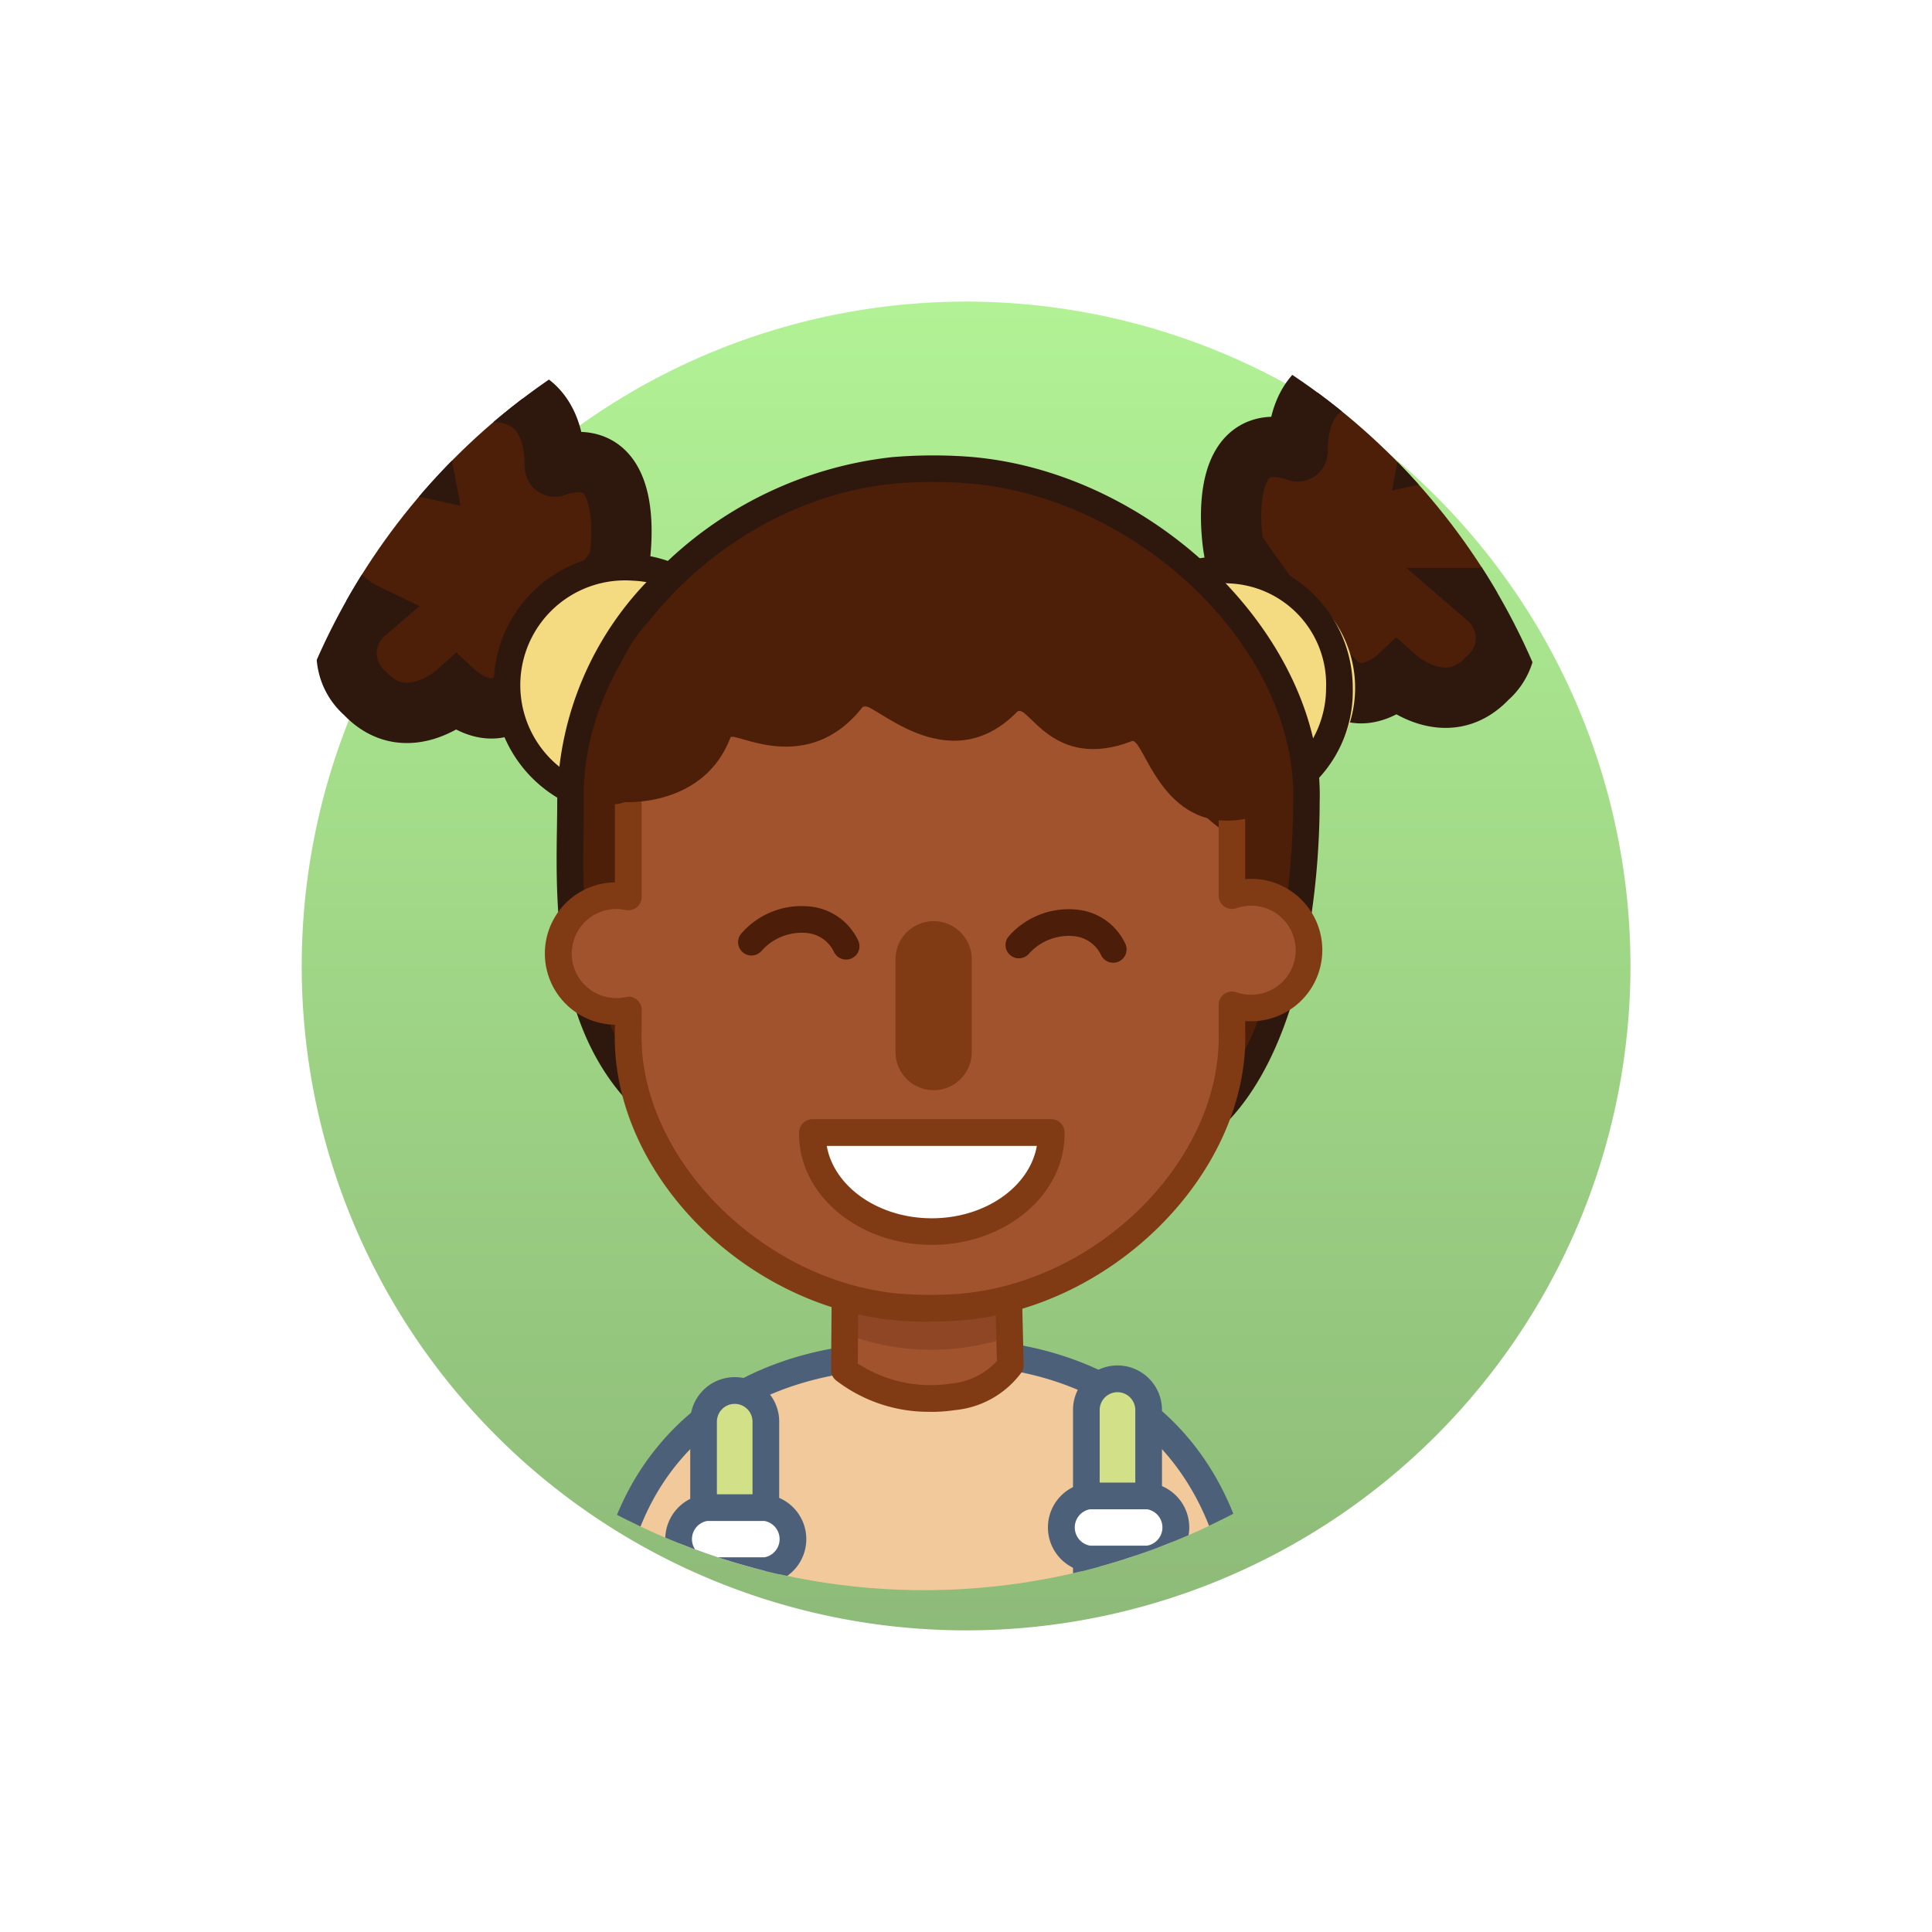 <svg xmlns="http://www.w3.org/2000/svg" xmlns:xlink="http://www.w3.org/1999/xlink" width="96.077" height="96.079" viewBox="0 0 96.077 96.079">
  <defs>
    <linearGradient id="linear-gradient" x1="0.5" x2="0.5" y2="1" gradientUnits="objectBoundingBox">
      <stop offset="0" stop-color="#b2f295"/>
      <stop offset="1" stop-color="#8dba78"/>
    </linearGradient>
    <filter id="Path_23618" x="0" y="0" width="96.077" height="96.079" filterUnits="userSpaceOnUse">
      <feOffset dx="2" dy="2" input="SourceAlpha"/>
      <feGaussianBlur stdDeviation="5" result="blur"/>
      <feFlood flood-opacity="0.161"/>
      <feComposite operator="in" in2="blur"/>
      <feComposite in="SourceGraphic"/>
    </filter>
    <clipPath id="clip-path">
      <ellipse id="Ellipse_186" data-name="Ellipse 186" cx="32.991" cy="32.992" rx="32.991" ry="32.992" transform="translate(0.001 0)" fill="#fff" stroke="#707070" stroke-width="1"/>
    </clipPath>
  </defs>
  <g id="Group_5350" data-name="Group 5350" transform="translate(-361.926 -1518.921)">
    <g transform="matrix(1, 0, 0, 1, 361.93, 1518.92)" filter="url(#Path_23618)">
      <path id="Path_23618-2" data-name="Path 23618" d="M33.039,0A33.039,33.039,0,1,1,0,33.039,33.039,33.039,0,0,1,33.039,0Z" transform="translate(13 13)" fill="url(#linear-gradient)"/>
    </g>
    <g id="Mask_Group_138" data-name="Mask Group 138" transform="translate(374.889 1532.016)" clip-path="url(#clip-path)">
      <g id="Group_5131" data-name="Group 5131" transform="translate(3.031 5.636)">
        <path id="Path_23586" data-name="Path 23586" d="M4307.532,8014.552s1.076-6.3-3.187-4.819c-.044.019.33-3.9-3.413-3.711a3.129,3.129,0,0,0-3.176,3.711s-3.391-.736-4.569,2.057.187,4.5,1.711,5.235a2.626,2.626,0,0,0,0,3.979c2.057,2.2,4.525,0,4.525,0s1.587,1.469,2.91.307S4307.532,8014.552,4307.532,8014.552Z" transform="translate(-4292.743 -8005.261)" fill="#4d1e08" stroke="#2e180d" stroke-width="3"/>
        <path id="Path_23585" data-name="Path 23585" d="M4292.864,8014.552s-1.075-6.3,3.187-4.819c.044.019-.329-3.9,3.413-3.711a3.13,3.13,0,0,1,3.176,3.711s3.391-.736,4.569,2.057-.187,4.5-1.712,5.235a2.626,2.626,0,0,1,0,3.979c-2.058,2.2-4.525,0-4.525,0s-1.588,1.469-2.911.307S4292.864,8014.552,4292.864,8014.552Z" transform="translate(-4247.515 -8006.015)" fill="#4d1e08" stroke="#2e180d" stroke-width="3"/>
        <path id="Path_23498" data-name="Path 23498" d="M116.621,613.875c3.642-.782,4.467-3.169,4.305-5.471l.162-15.852-11.248-.964Z" transform="translate(-76.522 -529.545)" fill="#a1532d" fill-rule="evenodd"/>
        <path id="Path_23499" data-name="Path 23499" d="M115.3,613.217a.663.663,0,0,1-.634-.47l-6.782-22.287a.663.663,0,0,1,.691-.854l11.249.963a.663.663,0,0,1,.606.667l-.161,15.826c.218,3.244-1.5,5.423-4.829,6.139a.659.659,0,0,1-.14.015m-5.862-22.205,6.313,20.745a4.033,4.033,0,0,0,3.193-4.628c0-.017,0-.035,0-.053l.155-15.237Z" transform="translate(-75.201 -528.224)" fill="#4d607a"/>
        <path id="Path_23500" data-name="Path 23500" d="M61.326,613.452c-3.642-.782-4.467-3.169-4.305-5.471l-.162-15.852,12.823-1.538Z" transform="translate(-41.246 -528.881)" fill="#a1532d" fill-rule="evenodd"/>
        <path id="Path_23501" data-name="Path 23501" d="M60,612.793a.662.662,0,0,1-.139-.015c-3.333-.716-5.047-2.9-4.829-6.139l-.162-15.826a.663.663,0,0,1,.584-.665l12.823-1.538a.663.663,0,0,1,.7.886l-8.356,22.861a.663.663,0,0,1-.623.435m-3.8-21.4.156,15.258c0,.018,0,.036,0,.053a4.037,4.037,0,0,0,3.225,4.637l7.78-21.287Z" transform="translate(-39.925 -527.559)" fill="#4d607a"/>
        <path id="Path_23502" data-name="Path 23502" d="M87.673,670.483H83.532l-.108,14.674h4.249Z" transform="translate(-58.935 -582.075)" fill="#f0e1ca" fill-rule="evenodd"/>
        <path id="Path_23503" data-name="Path 23503" d="M87.006,684.5h-5.58l.118-16h5.462Zm-4.244-1.326h2.917V669.825H82.86Z" transform="translate(-57.604 -580.754)" fill="#4d607a"/>
        <path id="Path_23504" data-name="Path 23504" d="M109.546,666.71h-4.141l-.108,14.674h4.249Z" transform="translate(-73.499 -579.563)" fill="#f0e1ca" fill-rule="evenodd"/>
        <path id="Path_23505" data-name="Path 23505" d="M108.879,680.725H103.3l.118-16h5.462Zm-4.244-1.326h2.918V666.051h-2.82Z" transform="translate(-72.168 -578.241)" fill="#4d607a"/>
        <path id="Path_23506" data-name="Path 23506" d="M69.051,640.339l15.106.7,0,.126,3.819-.832,1.465,15.645c-14.741-.009-6.28-.012-21.823-.009Z" transform="translate(-48.408 -562)" fill="#d34d60" fill-rule="evenodd"/>
        <path id="Path_23507" data-name="Path 23507" d="M88.115,655.317h0l-9.272-.008c-2.5,0-2.82,0-12.55,0a.663.663,0,0,1-.661-.724l1.436-15.628a.661.661,0,0,1,.691-.6l15.106.7a.674.674,0,0,1,.23.052l3.414-.743a.663.663,0,0,1,.8.586l1.465,15.645a.663.663,0,0,1-.66.725m-14.241-1.336c2.7,0,3.407,0,4.97,0,1.424,0,3.556,0,8.544.007L86.06,639.817l-3.088.672a.659.659,0,0,1-.554-.129l-14.087-.651L67.02,653.981h6.855" transform="translate(-47.086 -560.678)" fill="#4d607a"/>
        <path id="Path_23508" data-name="Path 23508" d="M64.241,551.971c-7.8,1.313-11.935,7.308-11.463,14.735h5.01v15.176c.066,1.826.288,2.88,3.219,2.835l7.6,0,7.6,0c2.931.044,3.153-1.009,3.219-2.836V566.7h5.009c0-7.47-3.612-13.594-11.683-14.931Z" transform="translate(-38.505 -503.032)" fill="#f2c99a" fill-rule="evenodd"/>
        <path id="Path_23509" data-name="Path 23509" d="M59.515,584.06c-3.317,0-3.64-1.509-3.711-3.476V566.047H51.457a.663.663,0,0,1-.662-.621C50.283,557.367,55,551.31,62.81,550a.608.608,0,0,1,.094-.009l8.511-.2a.6.6,0,0,1,.124.008c7.776,1.288,12.236,6.969,12.238,15.585a.663.663,0,0,1-.663.663H78.767v14.513c-.073,2.024-.4,3.545-3.892,3.5l-15.189.007h-.171M52.09,564.721h4.377a.663.663,0,0,1,.663.663V580.56c.056,1.556.086,2.208,2.546,2.172l15.208-.007c2.476.043,2.5-.617,2.557-2.2V565.377a.663.663,0,0,1,.663-.663h4.337c-.222-7.507-4.223-12.446-11.057-13.6l-8.4.2c-6.974,1.193-11.1,6.3-10.894,13.41" transform="translate(-37.184 -501.71)" fill="#4d607a"/>
        <path id="Path_23510" data-name="Path 23510" d="M88.237,575.776a.663.663,0,0,1-.663-.663L87.566,560.2a.664.664,0,0,1,.663-.664h0a.663.663,0,0,1,.663.663l.008,14.912a.663.663,0,0,1-.663.663Zm-21.607-.149a.663.663,0,0,1-.663-.663L65.959,560.4a.663.663,0,0,1,.663-.663h0a.663.663,0,0,1,.663.663l.008,14.569a.663.663,0,0,1-.663.663Z" transform="translate(-47.305 -508.205)" fill="#4d607a"/>
        <path id="Path_23511" data-name="Path 23511" d="M100.021,711.807c0-.044,0-.089,0-.134a4.808,4.808,0,0,1,9.578,0c0,.045,0,.089,0,.134Z" transform="translate(-69.984 -606.581)" fill="#d2e088" fill-rule="evenodd"/>
        <path id="Path_23512" data-name="Path 23512" d="M108.273,711.149H98.7a.663.663,0,0,1-.662-.639c0-.053,0-.106,0-.158a5.469,5.469,0,0,1,10.9,0c0,.052,0,.1,0,.156a.663.663,0,0,1-.663.641M99.4,709.823h8.169a4.209,4.209,0,0,0-8.169,0" transform="translate(-68.662 -605.26)" fill="#4d607a"/>
        <path id="Path_23513" data-name="Path 23513" d="M72.062,712.034c0-.044,0-.089,0-.134a4.808,4.808,0,0,1,9.578,0c0,.044,0,.089,0,.134Z" transform="translate(-51.368 -606.732)" fill="#d2e088" fill-rule="evenodd"/>
        <path id="Path_23514" data-name="Path 23514" d="M80.314,711.375H70.74a.663.663,0,0,1-.663-.641c0-.052,0-.1,0-.156a5.469,5.469,0,0,1,10.9,0c0,.052,0,.1,0,.156a.663.663,0,0,1-.663.641m-8.871-1.326h8.169a4.209,4.209,0,0,0-8.169,0" transform="translate(-50.046 -605.411)" fill="#4d607a"/>
        <path id="Path_23517" data-name="Path 23517" d="M45.551,434.3a5.871,5.871,0,1,0,5.48,5.858,5.68,5.68,0,0,0-5.48-5.858" transform="translate(-30.068 -424.821)" fill="#f4da80" fill-rule="evenodd"/>
        <path id="Path_23518" data-name="Path 23518" d="M44.23,445.363a6.533,6.533,0,1,1,6.143-6.522,6.348,6.348,0,0,1-6.143,6.522m0-11.717a5.21,5.21,0,1,0,4.817,5.2,5.023,5.023,0,0,0-4.817-5.2" transform="translate(-28.747 -423.5)" fill="#2e180d"/>
        <path id="Path_23521" data-name="Path 23521" d="M134.281,434.7a5.871,5.871,0,1,1-5.48,5.858,5.68,5.68,0,0,1,5.48-5.858" transform="translate(-89.148 -425.086)" fill="#f4da80" fill-rule="evenodd"/>
        <path id="Path_23522" data-name="Path 23522" d="M132.96,445.762a6.533,6.533,0,1,1,6.143-6.521,6.348,6.348,0,0,1-6.143,6.521m0-11.716a5.21,5.21,0,1,0,4.817,5.2,5.023,5.023,0,0,0-4.817-5.2" transform="translate(-87.826 -423.765)" fill="#2e180d"/>
        <path id="Path_23523" data-name="Path 23523" d="M47.122,436.185c-.244-8,7.513-15.679,16.054-16.475a23.957,23.957,0,0,1,3.522-.033c8.7.579,17.264,8.378,17.015,16.509,0,1.81-.04,19.2-11.358,17.789l-10.884.706c-15.69-.436-14.349-12.836-14.349-18.5" transform="translate(-34.744 -415.049)" fill="#4d1e08" fill-rule="evenodd"/>
        <path id="Path_23524" data-name="Path 23524" d="M60.15,454.023h-.018c-15.269-.424-15.1-11.8-15.006-17.915.007-.438.013-.851.013-1.233a15.96,15.96,0,0,1,4.923-11.414,19.357,19.357,0,0,1,11.732-5.731,24.581,24.581,0,0,1,3.627-.034c9.315.619,17.885,8.974,17.634,17.19,0,2.774-.37,12.219-5.143,16.435a8.475,8.475,0,0,1-6.9,2l-10.823.7H60.15m3.669-35.054c-.672,0-1.336.027-1.9.08-8.316.776-15.682,8.3-15.453,15.795v.02c0,.391-.006.814-.013,1.263-.091,6.048-.243,16.167,13.687,16.569l10.853-.7a.756.756,0,0,1,.125,0,7.212,7.212,0,0,0,5.918-1.67c4.357-3.848,4.7-12.807,4.7-15.461.231-7.58-7.737-15.271-16.4-15.847-.481-.032-1-.048-1.514-.048" transform="translate(-33.423 -413.728)" fill="#2e180d"/>
        <path id="Path_23525" data-name="Path 23525" d="M88.42,544.253l-.057,3.277,4.181,1.31,3.812-1.306-.007-3.117Z" transform="translate(-62.222 -498.028)" fill="#a1532d" fill-rule="evenodd"/>
        <path id="Path_23526" data-name="Path 23526" d="M88.562,543.14l.03,1.819a11.975,11.975,0,0,0,7.927.087l-.057-1.8Z" transform="translate(-62.355 -497.287)" fill="#8e4624" fill-rule="evenodd"/>
        <path id="Path_23527" data-name="Path 23527" d="M90.92,544.084a7.537,7.537,0,0,1-4.728-1.569.663.663,0,0,1-.238-.514l.032-3.979a.663.663,0,0,1,.663-.658h.005a.663.663,0,0,1,.658.668l-.03,3.65a6.619,6.619,0,0,0,4.625,1,3.541,3.541,0,0,0,2.293-1.125l-.114-4.769a.663.663,0,0,1,.647-.679h.016a.663.663,0,0,1,.663.647l.119,4.99a.665.665,0,0,1-.106.376A4.646,4.646,0,0,1,92.107,544a7.888,7.888,0,0,1-1.186.088" transform="translate(-60.619 -492.607)" fill="#803b14"/>
        <path id="Path_23528" data-name="Path 23528" d="M48.828,446.635v3.192a2.878,2.878,0,1,0,0,5.629V456.5c-.2,6.662,6.256,13.056,13.368,13.719a19.939,19.939,0,0,0,2.933.027c7.249-.482,13.925-6.976,13.718-13.747v-1.308a2.878,2.878,0,1,0,0-5.431v-2.932c-3.933-2.467-6.118-8.467-8.162-13.827-5.19,8.048-13.6,6.967-21.5,7.015" transform="translate(-33.581 -423.954)" fill="#a1532d" fill-rule="evenodd"/>
        <path id="Path_23529" data-name="Path 23529" d="M62.511,470.33c-.6,0-1.191-.024-1.7-.071-7.654-.714-14.182-7.443-13.969-14.4v-.3a3.541,3.541,0,0,1,0-7.081v-9.15a.663.663,0,0,1,.659-.663c7.773-.047,16.4,1.524,21.442-6.3a.663.663,0,0,1,1.177.123c1.95,5.112,3.768,3.966,7.757,6.467a.663.663,0,0,1,.311.562v8.8c.1-.008.195-.012.293-.012a3.541,3.541,0,1,1,0,7.083q-.147,0-.293-.012v.494c.215,7.018-6.619,13.9-14.337,14.408-.425.028-.884.042-1.341.042m-15-16.158a.663.663,0,0,1,.663.663v1.045c-.189,6.2,5.9,12.418,12.767,13.059a19.293,19.293,0,0,0,2.827.026c7.05-.469,13.294-6.7,13.1-13.065V454.57a.663.663,0,0,1,.884-.625,2.215,2.215,0,1,0,0-4.18.663.663,0,0,1-.884-.625v-9.25c-3.575-2.265-5.63-1.337-7.516-5.767-5.343,7.24-13.975,5.759-21.177,5.864v9.219a.663.663,0,0,1-.8.648,2.215,2.215,0,1,0,0,4.333.671.671,0,0,1,.138-.015" transform="translate(-32.259 -423.332)" fill="#803b14"/>
        <path id="Path_23530" data-name="Path 23530" d="M90.751,487.513a.663.663,0,0,1-.6-.382,1.662,1.662,0,0,0-1.3-.935,2.67,2.67,0,0,0-2.3.885.663.663,0,0,1-.989-.883,3.976,3.976,0,0,1,3.483-1.314,2.973,2.973,0,0,1,2.313,1.685.663.663,0,0,1-.6.944m-13.29-.157a.662.662,0,0,1-.6-.382,1.663,1.663,0,0,0-1.3-.934,2.671,2.671,0,0,0-2.3.885.663.663,0,1,1-.989-.883,3.972,3.972,0,0,1,3.483-1.314,2.973,2.973,0,0,1,2.313,1.684.663.663,0,0,1-.6.944" transform="translate(-51.391 -458.369)" fill="#4c1d08"/>
        <path id="Path_23531" data-name="Path 23531" d="M95.049,518.409c0,.027,0,.054,0,.081,0,2.674-2.659,4.842-5.938,4.842s-5.938-2.169-5.938-4.842c0-.027,0-.054,0-.081Z" transform="translate(-58.768 -480.82)" fill="#fff" fill-rule="evenodd"/>
        <path id="Path_23532" data-name="Path 23532" d="M87.79,522.673c-3.64,0-6.6-2.47-6.6-5.505v-.079a.677.677,0,0,1,.663-.666H93.727a.663.663,0,0,1,.663.647l0,.1c0,3.036-2.962,5.505-6.6,5.505m-5.224-4.923c.359,2.03,2.565,3.6,5.224,3.6s4.865-1.567,5.224-3.6Z" transform="translate(-57.446 -479.499)" fill="#803b14"/>
        <path id="Path_23533" data-name="Path 23533" d="M97.44,495.362a1.894,1.894,0,0,1-1.894-1.894v-4.616a1.894,1.894,0,1,1,3.789,0v4.616a1.894,1.894,0,0,1-1.894,1.894" transform="translate(-67.006 -459.879)" fill="#803b14"/>
        <path id="Path_23574" data-name="Path 23574" d="M125.49,555.063h0a1.553,1.553,0,0,0-1.549,1.549v15.8a1.549,1.549,0,1,0,3.1,0v-15.8a1.553,1.553,0,0,0-1.549-1.549" transform="translate(-85.912 -505.226)" fill="#d2e088" fill-rule="evenodd"/>
        <path id="Path_23575" data-name="Path 23575" d="M124.169,573.3a2.214,2.214,0,0,1-2.212-2.212v-15.8a2.212,2.212,0,1,1,4.424,0v15.8a2.214,2.214,0,0,1-2.212,2.212m0-18.894a.887.887,0,0,0-.886.886v15.8a.886.886,0,1,0,1.771,0v-15.8a.886.886,0,0,0-.886-.886" transform="translate(-84.591 -503.904)" fill="#4d607a"/>
        <path id="Path_23576" data-name="Path 23576" d="M121.658,572.491H124.5a1.574,1.574,0,0,1,0,3.134h-2.842a1.574,1.574,0,0,1,0-3.134" transform="translate(-83.446 -516.83)" fill="#fff" fill-rule="evenodd"/>
        <path id="Path_23577" data-name="Path 23577" d="M123.179,574.966h-2.842a2.235,2.235,0,0,1,0-4.461h2.842a2.235,2.235,0,0,1,0,4.461m-2.842-3.134a.918.918,0,0,0,0,1.808h2.842a.918.918,0,0,0,0-1.808Z" transform="translate(-82.125 -515.508)" fill="#4d607a"/>
        <path id="Path_23578" data-name="Path 23578" d="M68.519,556.8h0a1.553,1.553,0,0,0-1.549,1.549v15.8a1.553,1.553,0,0,0,1.549,1.549h0a1.553,1.553,0,0,0,1.549-1.549v-15.8a1.553,1.553,0,0,0-1.549-1.549" transform="translate(-47.979 -506.383)" fill="#d2e088" fill-rule="evenodd"/>
        <path id="Path_23579" data-name="Path 23579" d="M67.2,575.039a2.215,2.215,0,0,1-2.212-2.212v-15.8a2.212,2.212,0,0,1,4.424,0v15.8a2.215,2.215,0,0,1-2.212,2.212m0-18.894a.886.886,0,0,0-.886.885v15.8a.886.886,0,1,0,1.771,0v-15.8a.886.886,0,0,0-.886-.885" transform="translate(-46.657 -505.062)" fill="#4d607a"/>
        <path id="Path_23580" data-name="Path 23580" d="M64.687,574.23h2.842a1.574,1.574,0,0,1,0,3.134H64.687a1.574,1.574,0,0,1,0-3.134" transform="translate(-45.512 -517.987)" fill="#fff" fill-rule="evenodd"/>
        <path id="Path_23581" data-name="Path 23581" d="M66.207,576.705H63.366a2.235,2.235,0,0,1,0-4.46h2.842a2.235,2.235,0,0,1,0,4.46m-2.842-3.134a.918.918,0,0,0,0,1.808h2.842a.918.918,0,0,0,0-1.808Z" transform="translate(-44.191 -516.666)" fill="#4d607a"/>
        <path id="Path_23583" data-name="Path 23583" d="M4199.083,8045.734s3.954.259,5.256-3.222c.23-.292,3.852,2,6.587-1.53.4-.387,4.176,3.823,7.673.257.54-.439,1.74,3,5.707,1.461.592-.168,1.442,4.535,5.446,3.9s-1.862-9.962-1.862-9.962-5.319-4.406-12.048-4.711c-11.852,2.358-15.148,2.667-17.142,7.312-.557,1.3-.551,3.124-1.226,5.455C4197.545,8046.36,4199.083,8045.734,4199.083,8045.734Z" transform="translate(-4184.005 -8024.578)" fill="#4d1e08"/>
      </g>
    </g>
  </g>
</svg>
